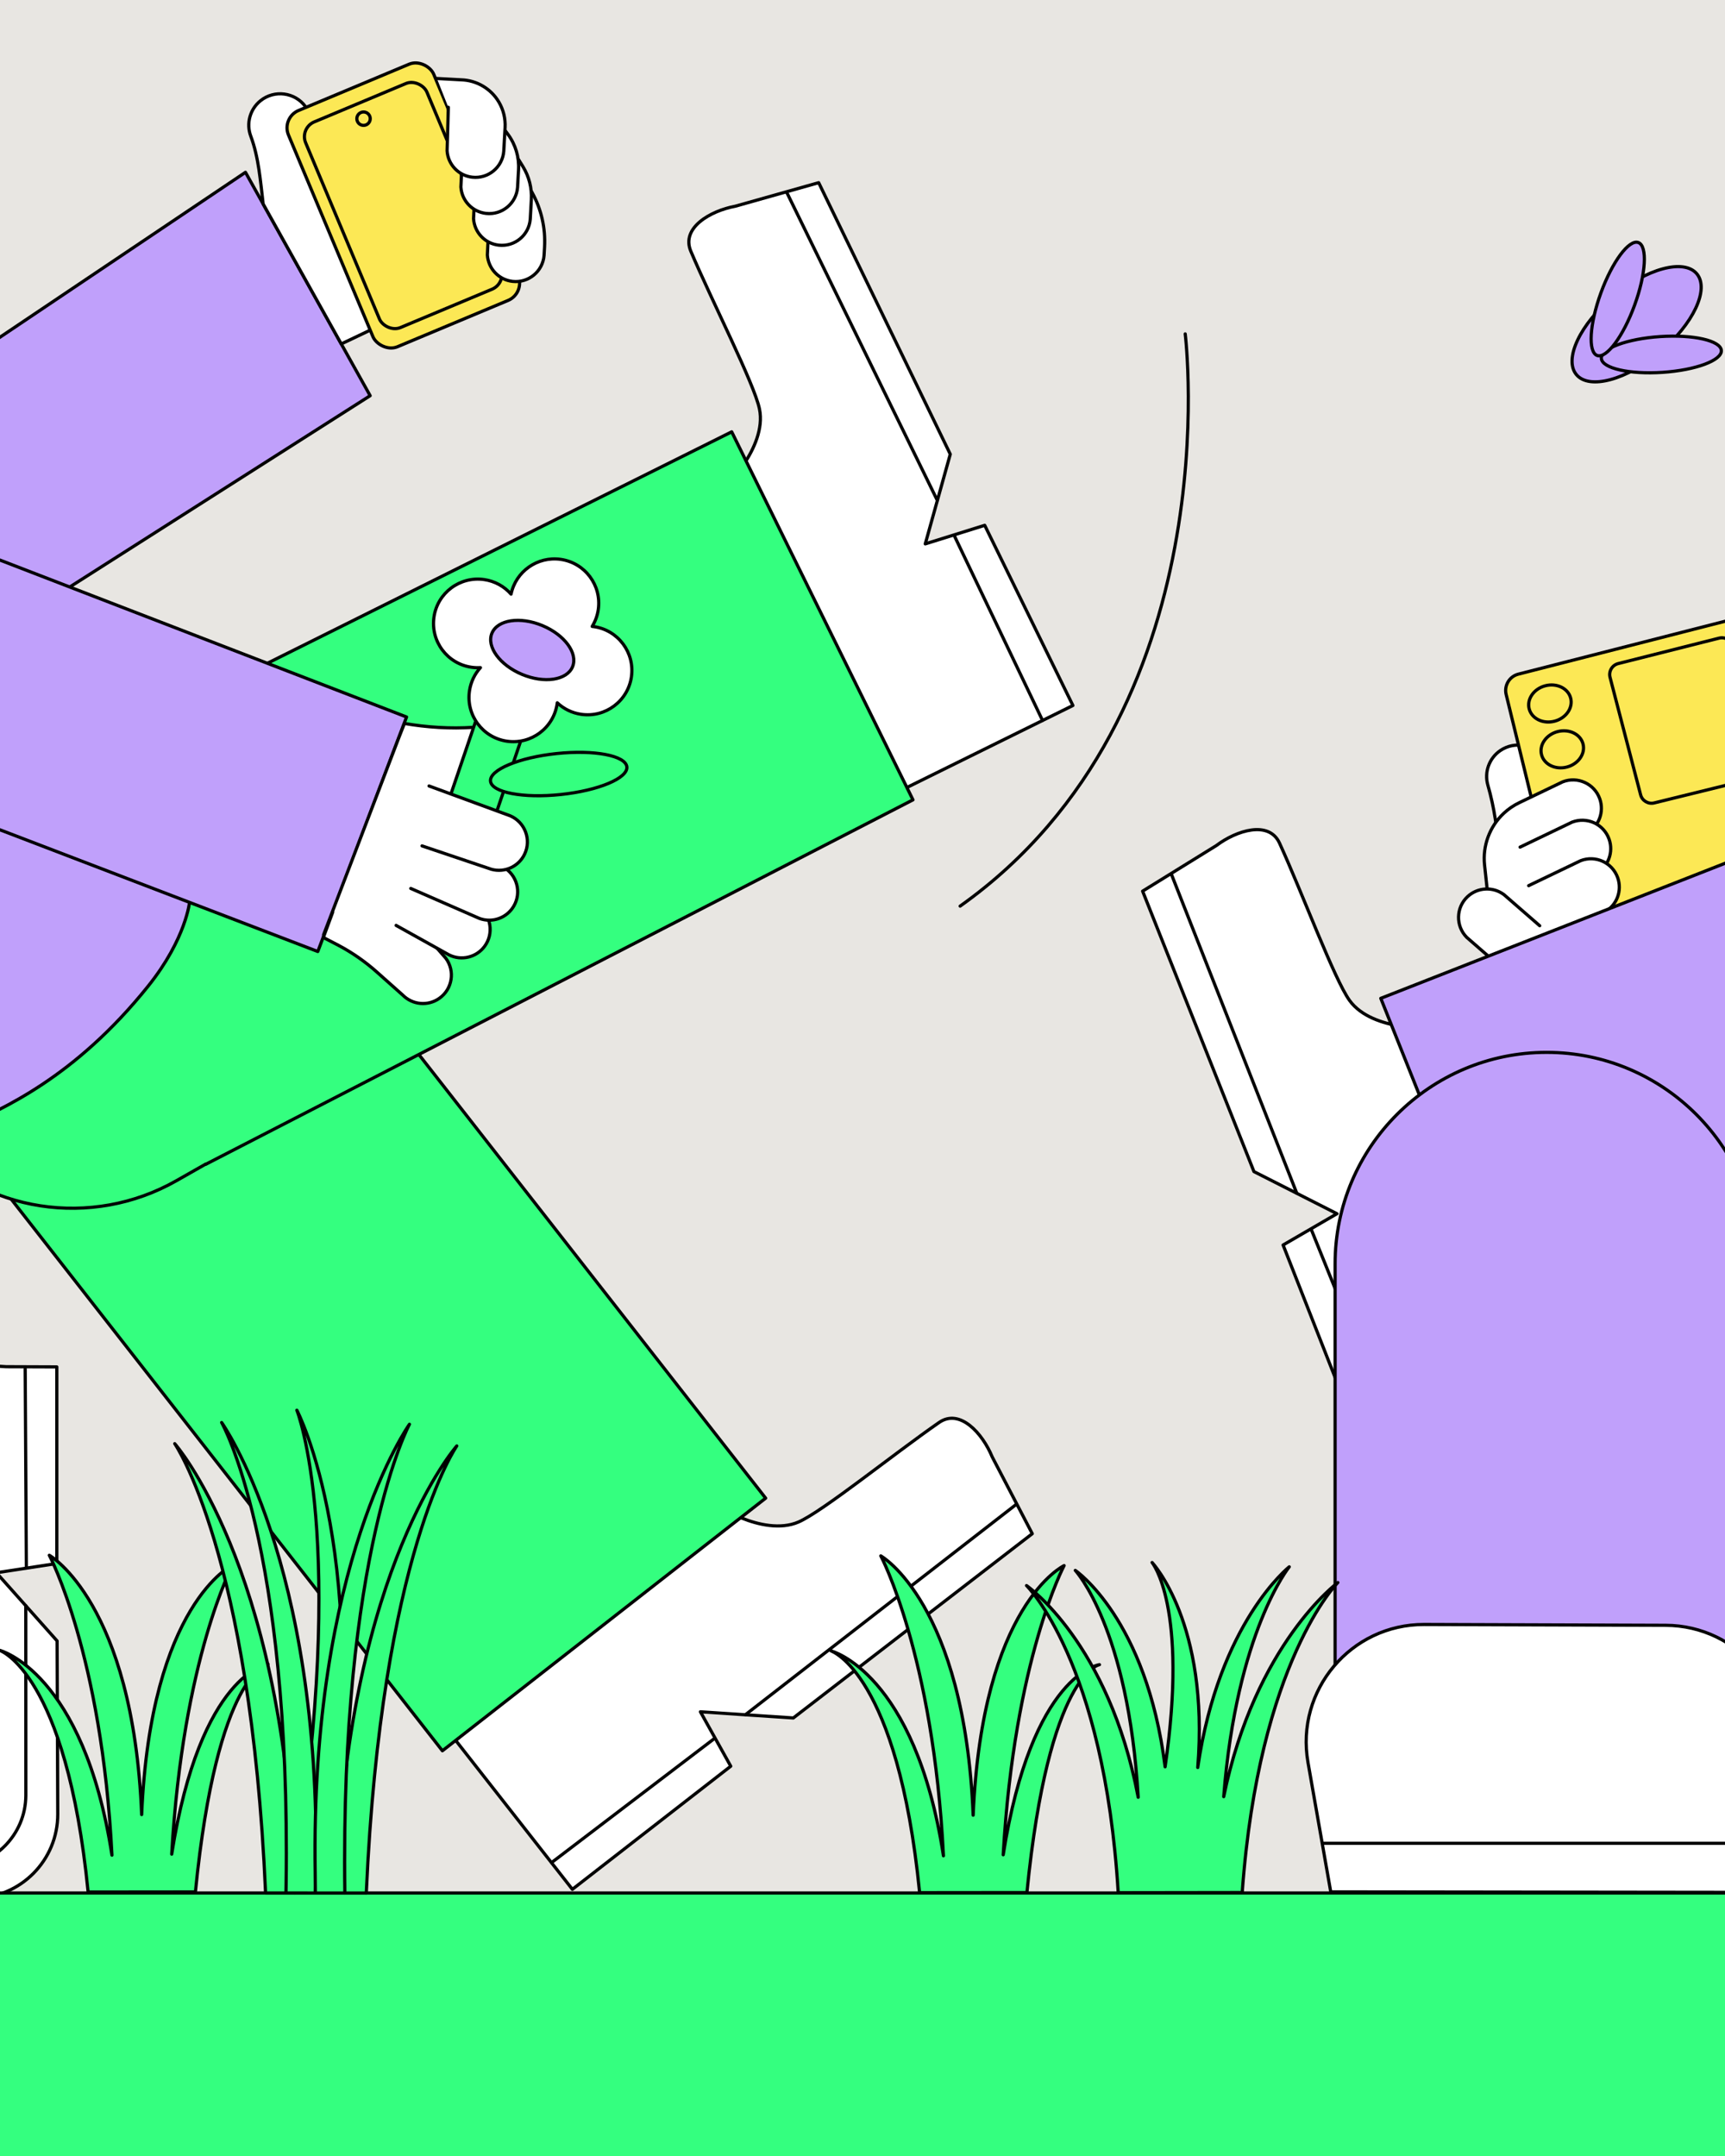 <?xml version="1.0" encoding="UTF-8"?><svg id="a" xmlns="http://www.w3.org/2000/svg" viewBox="0 0 1080 1350"><rect x="0" y="0" width="1080" height="1350" fill="#808080" stroke="none"/><defs><style>.c{fill:#e8e6e2;}.d{fill:#34ff7f;}.d,.e,.f,.g,.h,.i{stroke-linecap:round;stroke-linejoin:round;stroke-width:2px;}.d,.e,.g,.h,.i{stroke:#000;}.e{fill:#c0a0fb;}.f{stroke:#1d1d1b;}.f,.g{fill:#fff;}.h{fill:#fce855;}.i{fill:none;}</style></defs><rect class="c" x="-2159.96" y="-4.19" width="4327.15" height="1349.92"/><circle class="f" cx="1116.62" cy="963.06" r="129.21"/><path class="g" d="m984.12,503.39l-16.98-27.51c-5.89-9.54-18.54-12.23-27.8-5.92h0c-7.01,4.78-10.16,13.52-7.81,21.67h0c3.92,13.64,6.2,28.51,6.77,42.68l9.15,1.49"/><path class="g" d="m984.22,581.43h161.01v15.16c0,5.19-4.21,9.4-9.4,9.4h-142.21c-5.19,0-9.4-4.21-9.4-9.4v-15.16h0Z" transform="translate(-115.18 287.2) rotate(-14.58)"/><path class="h" d="m1139.57,561.65l-155.8,40.36-40.79-167.16c-1.37-5.62,2.03-11.3,7.64-12.73l129.43-33.11c5.55-1.42,11.22,1.84,12.77,7.35l46.76,165.29Z"/><ellipse class="h" cx="970.39" cy="440.45" rx="13.42" ry="11.47" transform="translate(-79.63 258.51) rotate(-14.58)"/><ellipse class="h" cx="978.13" cy="469.15" rx="13.42" ry="11.47" transform="translate(-86.61 261.38) rotate(-14.58)"/><path class="h" d="m1100.19,486.89l-64.5,15.87c-3.75.92-7.55-1.34-8.52-5.08l-19.14-73.54c-.99-3.79,1.31-7.67,5.11-8.63l63.17-15.93c3.72-.94,7.5,1.26,8.53,4.96l20.47,73.6c1.07,3.84-1.25,7.8-5.12,8.75Z"/><path class="g" d="m966.87,534.34l26.69-12.71c7.53-4.24,10.92-13.29,8.04-21.43h0c-3.34-9.45-13.83-14.27-23.18-10.66l-27.22,13.07c-3.54,1.7-6.8,3.93-9.67,6.61h0c-8.89,8.3-13.35,20.3-12.06,32.4l1.59,14.86,7.75,34.65,35.46-8.49"/><path class="g" d="m951.69,530.44l32.56-15.64c9.35-3.61,19.84,1.21,23.18,10.66h0c2.88,8.15-.51,17.19-8.04,21.43l-26.69,12.71"/><path class="g" d="m963.99,579.66l-22.3-19.41c-6.89-5.21-16.54-4.72-22.86,1.18h0c-7.33,6.83-7.57,18.37-.53,25.51l16.78,14.62c14.3,12.45,33.51,17.67,52.15,14.16h0s-8.01-32.12-8.01-32.12l25.56-12.59c7.53-4.24,10.92-13.29,8.04-21.43h0c-3.34-9.45-13.83-14.27-23.18-10.66l-32.56,15.64"/><rect class="g" x="1046.04" y="590.08" width="32.33" height="9.24" rx="4.62" ry="4.62" transform="translate(-115.51 286.6) rotate(-14.58)"/><path class="g" d="m464.57,950.62c9.79,3.96,23.95,7.38,35.41,2.38,15.05-6.57,59.61-42.63,87.96-62.28,13.06-9.05,27.23,6.84,33.26,21.53l25.09,48.09-149.61,115.38-58.16-3.86,18.99,34.07-99.16,77.09-73.48-93.8"/><line class="g" x1="345.32" y1="1166.29" x2="447.3" y2="1088.58"/><line class="g" x1="466.78" y1="1073.62" x2="636.15" y2="942.07"/><rect class="d" x="81.43" y="528.52" width="256.87" height="546.62" transform="translate(-449.25 299.31) rotate(-38.01)"/><path class="g" d="m-54.23,1143.6c-.46-17.62-1.22-32.77-3-39.76-3.02-11.88-14.18-20.78-23.13-25.97v-178.94l.83-48.54,83.42,5.39,31.68.12v123.1s-37.8,5.79-37.8,5.79l37.97,42.68.41,108.39c.11,29-23.31,52.6-52.32,52.71l-61.52.23-73.87.28-9.51-52.3c-4.17-15-2.76-35.81,12.79-36.66,16.72-.91,67.24-1.21,87.3-1.65"/><line class="i" x1="15.78" y1="857.18" x2="16.49" y2="980.9"/><path class="i" d="m16.14,1005.46l.04,118.78h0c-.11,24.76-20.16,44.8-44.91,44.89l-126.37.48"/><path class="d" d="m103.86,405.72l186.32,231.48-179.7,102.1c-53.02,30.14-120.52,20.24-161.04-25.35"/><path class="g" d="m465.94,290.28c5.88-8.77,12.12-21.93,9.56-34.17-3.36-16.08-29.55-67.06-43-98.83-6.2-14.63,12.25-25.26,27.87-28.16l52.2-14.73,82.38,170.02-15.66,56.15,37.23-11.63,55.21,112.82-106.83,52.77"/><line class="g" x1="652.7" y1="451.08" x2="597.46" y2="335.38"/><line class="g" x1="586.8" y1="313.25" x2="492.63" y2="120.58"/><polyline class="d" points="91.19 453.3 458.11 270.39 571.6 500.83 128.87 729.01"/><path class="i" d="m742.04,209.07s29.49,237.29-140.91,358.3"/><polygon class="e" points="231.75 247.77 -140.99 485.16 -211.9 353.5 153.69 107.89 231.75 247.77"/><path class="e" d="m-177.99,273.49c-63.97,52.54-69.79,177.35-10.82,252.15l115.3,175.15c6.95,10.56,20.04,15.22,32.13,11.52,5.74-1.76,12.14-4.05,18.54-6.97,24.06-10.99,69.43-30.27,115.61-87.88,23.9-29.82,26.01-53.2,26.01-53.2"/><polyline class="e" points="-26.3 340.56 254.54 448.96 198.97 595.8 -42.28 503.41"/><path class="g" d="m231.09,207.06l-17.43,8.3-48.9-87.65c-1.7-14.09-2.75-29.12-7.74-42.41h0c-2.99-7.94-.54-16.9,6.07-22.22h0c8.73-7.03,21.56-5.35,28.18,3.69l19.1,26.08"/><path class="g" d="m876.58,642.46c-10.44-1.59-24.36-5.88-31.66-16.04-9.58-13.34-29.48-67.09-43.82-98.47-6.6-14.45-26.9-8.03-39.59,1.52l-46.13,28.53,69.7,175.6,51.98,26.38-33.73,19.59,45.89,116.92,111.08-43.12"/><line class="g" x1="868.96" y1="888.78" x2="820.98" y2="769.89"/><line class="g" x1="811.87" y1="747.08" x2="733.43" y2="547.49"/><path class="e" d="m1235.01,1185.13c88.82,0,160.73-72.15,160.42-160.97l-1.47-422.31c-.3-88.66-89.59-149.32-172.12-116.94l-357.35,140.21,95.23,238.57,201.37-80.38v179.87c0,23.79-19.29,43.08-43.08,43.08h-269.55v178.84s386.56.03,386.56.03Z"/><path class="e" d="m968.33,658.95h0c73.09,0,132.43,59.34,132.43,132.43v392.07h-264.87v-392.07c0-73.09,59.34-132.43,132.43-132.43Z"/><path class="g" d="m1101.27,1184.93l-268.11-.32-14.25-81.05c-7.94-45.17,26.9-86.54,72.77-86.38l151.16.52c45.52.16,79.99,41.17,72.32,86.04l-13.88,81.19Z"/><line class="g" x1="828.73" y1="1154.21" x2="1104.87" y2="1154.21"/><path class="g" d="m273.73,504.34l30.48-10.77c10.57-3.73,15.88-15.53,11.67-25.92h0c-3.19-7.86-11.06-12.79-19.53-12.23h0c-14.16.95-29.17.02-43.15-2.42l-3.39,8.63-47.24,123.76,45.73,22.68,27.36-21.24,24.48-25.92,8.64-41.04"/><path class="d" d="m298.62,411.09h0c8.47,0,15.34,6.87,15.34,15.34v156.17h-30.68v-156.17c0-8.47,6.87-15.34,15.34-15.34Z" transform="translate(421.41 1063.37) rotate(-161.22)"/><path class="g" d="m371.81,392.37c-.35-.05-.71-.09-1.06-.12,1.93-3.14,3.27-6.72,3.83-10.61,2.17-15.17-8.37-29.22-23.53-31.39-14.57-2.08-28.12,7.57-31.08,21.78-4.21-4.79-10.08-8.16-16.89-9.14-15.17-2.17-29.22,8.37-31.39,23.53-2.17,15.17,8.37,29.22,23.53,31.39,1.88.27,3.75.34,5.58.23-3.59,3.96-6.08,9-6.89,14.69-2.17,15.17,8.37,29.22,23.53,31.39,15.17,2.17,29.22-8.37,31.39-23.53.03-.18.04-.36.06-.54,4.01,3.77,9.18,6.4,15.05,7.24,15.17,2.17,29.22-8.37,31.39-23.53,2.17-15.17-8.37-29.22-23.53-31.39Z"/><ellipse class="e" cx="333.24" cy="407.04" rx="16.56" ry="27.34" transform="translate(-170.78 557.7) rotate(-67.34)"/><ellipse class="d" cx="349.8" cy="484.65" rx="42.91" ry="12.89" transform="translate(-48.76 39.24) rotate(-6)"/><path class="g" d="m258.89,576.85l20.2,23.12c5.98,8.05,4.13,19.44-4.08,25.18h0c-7.08,4.96-16.7,4.1-22.8-2.02l-16.32-14.53c-7.32-6.52-15.4-12.13-24.06-16.71l-9.38-4.87,5.85-15.86"/><path class="g" d="m247.99,579.45l33.11,18.44c7.73,3.88,17.12,1.64,22.27-5.3h0c5.97-8.05,4.11-19.44-4.1-25.18l-14.17-8.69-19.55-12.23"/><path class="g" d="m257.19,556.32l42.96,18.76c8.11,2.99,17.2-.27,21.54-7.75h0c5.04-8.66,1.93-19.78-6.88-24.57l-22.66-10.71-22.25-10.9"/><path class="g" d="m268.62,492.15l50.86,18.7c9.19,4,13.27,14.79,9.02,23.87h0c-3.67,7.83-12.43,11.88-20.78,9.61l-43.49-14.67"/><ellipse class="e" cx="1024.66" cy="203" rx="49.17" ry="22.75" transform="translate(108.98 705.67) rotate(-39.97)"/><ellipse class="e" cx="1040.15" cy="221.98" rx="37.64" ry="11.23" transform="translate(-12.39 69.21) rotate(-3.79)"/><ellipse class="e" cx="1012.83" cy="187.23" rx="37.64" ry="11.23" transform="translate(490.04 1074.67) rotate(-69.97)"/><rect class="d" x="-2164.42" y="1185.3" width="4326.76" height="167.27"/><path class="d" d="m575.76,1185.11c-13.68-137.69-55.48-151.39-55.48-151.39,0,0,52.58,13.22,70.4,128.3-6.33-125.83-39.22-187.79-39.22-187.79,0,0,52.42,29.5,57.82,162.38,5.61-132.22,56.95-156.3,56.95-156.3,0,0-31.15,58.59-38.14,181.08,18.02-113.91,60.27-119.04,60.27-119.04,0,0-31.79,4.92-45.42,142.69l-67.18.07Z"/><path class="d" d="m837.61,990.94s-51.73,38.12-71.46,134.06c8.03-103.24,41.04-143.91,41.04-143.91,0,0-44.07,34.65-57.29,125.65,7.27-90.57-28.59-128.35-28.59-128.35,0,0,22.82,27.46,8.15,127.93-11.67-92.98-56.24-123-56.24-123,0,0,33.24,35.92,39.38,142.05-18.42-97.14-69.91-132.55-69.91-132.55,0,0,48.61,47.33,57.4,192.32l77.65-.11c10.45-144.88,59.87-194.1,59.87-194.1Z"/><path class="d" d="m55.17,1184.72C41.49,1047.03-.31,1033.33-.31,1033.33c0,0,52.58,13.22,70.4,128.3-6.33-125.83-39.22-187.79-39.22-187.79,0,0,52.42,29.5,57.82,162.38,5.61-132.22,56.95-156.3,56.95-156.3,0,0-31.15,58.59-38.14,181.08,18.02-113.91,60.27-119.04,60.27-119.04,0,0-31.79,4.92-45.42,142.69l-67.18.07Z"/><path class="d" d="m204.12,1168.24c30.99-192.31-18.26-285.23-18.26-285.23,0,0,32.02,80.44-1.44,291.56l-1.08,6.4"/><path class="d" d="m166.27,1185.27c-9.36-212.59-56.87-281.31-56.87-281.31,0,0,66.84,75.17,74.87,268.96l.24,12.4"/><path class="d" d="m179.04,1185.25l.09-5.15c2.93-213.16-40.36-289.37-40.36-289.37,0,0,62.17,86.67,59,280.89l-.31,13.55"/><path class="d" d="m210.95,1185.26l.17-10.91c8.02-193.79,74.87-268.96,74.87-268.96,0,0-47.29,67.37-56.65,279.95"/><path class="d" d="m215.9,1185.3c-2.93-213.16,40.45-293.48,40.45-293.48,0,0-62.17,86.67-59,280.89l.1,12.54"/><line class="d" x1="229.33" y1="1185.34" x2="166.22" y2="1185.32"/><rect class="h" x="203.23" y="48.45" width="98.57" height="160.38" rx="11.75" ry="11.75" transform="translate(-30.09 107.52) rotate(-22.72)"/><rect class="h" x="211.29" y="58.88" width="82.27" height="139.63" rx="10.02" ry="10.02" transform="translate(-30.12 107.49) rotate(-22.72)"/><circle class="h" cx="227.61" cy="74.31" r="4.2"/><path class="g" d="m306.25,136.02l-1.11,23.63c.55,8.63,7.23,15.61,15.82,16.55h0c9.96,1.09,18.86-6.26,19.67-16.25l.3-5.3c.66-11.81-2.01-23.57-7.7-33.94l-.57-1.04"/><path class="g" d="m297.6,113.34l-1.11,23.63c.55,8.63,7.23,15.61,15.82,16.55h0c9.96,1.09,18.86-6.26,19.67-16.25l.68-12.21c.41-7.27-1.42-14.49-5.23-20.69l-2.79-4.54"/><path class="g" d="m289.66,93.46l-1.11,23.63c.55,8.63,7.23,15.61,15.82,16.55h0c9.96,1.09,18.86-6.26,19.67-16.25l.62-11.06c.45-7.95-1.9-15.81-6.63-22.22l-1.66-2.25"/><path class="g" d="m280.69,67.19l-.78,27.23c.55,8.63,7.23,15.61,15.82,16.55h0c9.96,1.09,18.86-6.26,19.67-16.25l.83-14.8c.31-5.59-1.03-11.14-3.87-15.97h0c-4.95-8.42-13.89-13.7-23.66-13.97l-15.16-.83"/></svg>